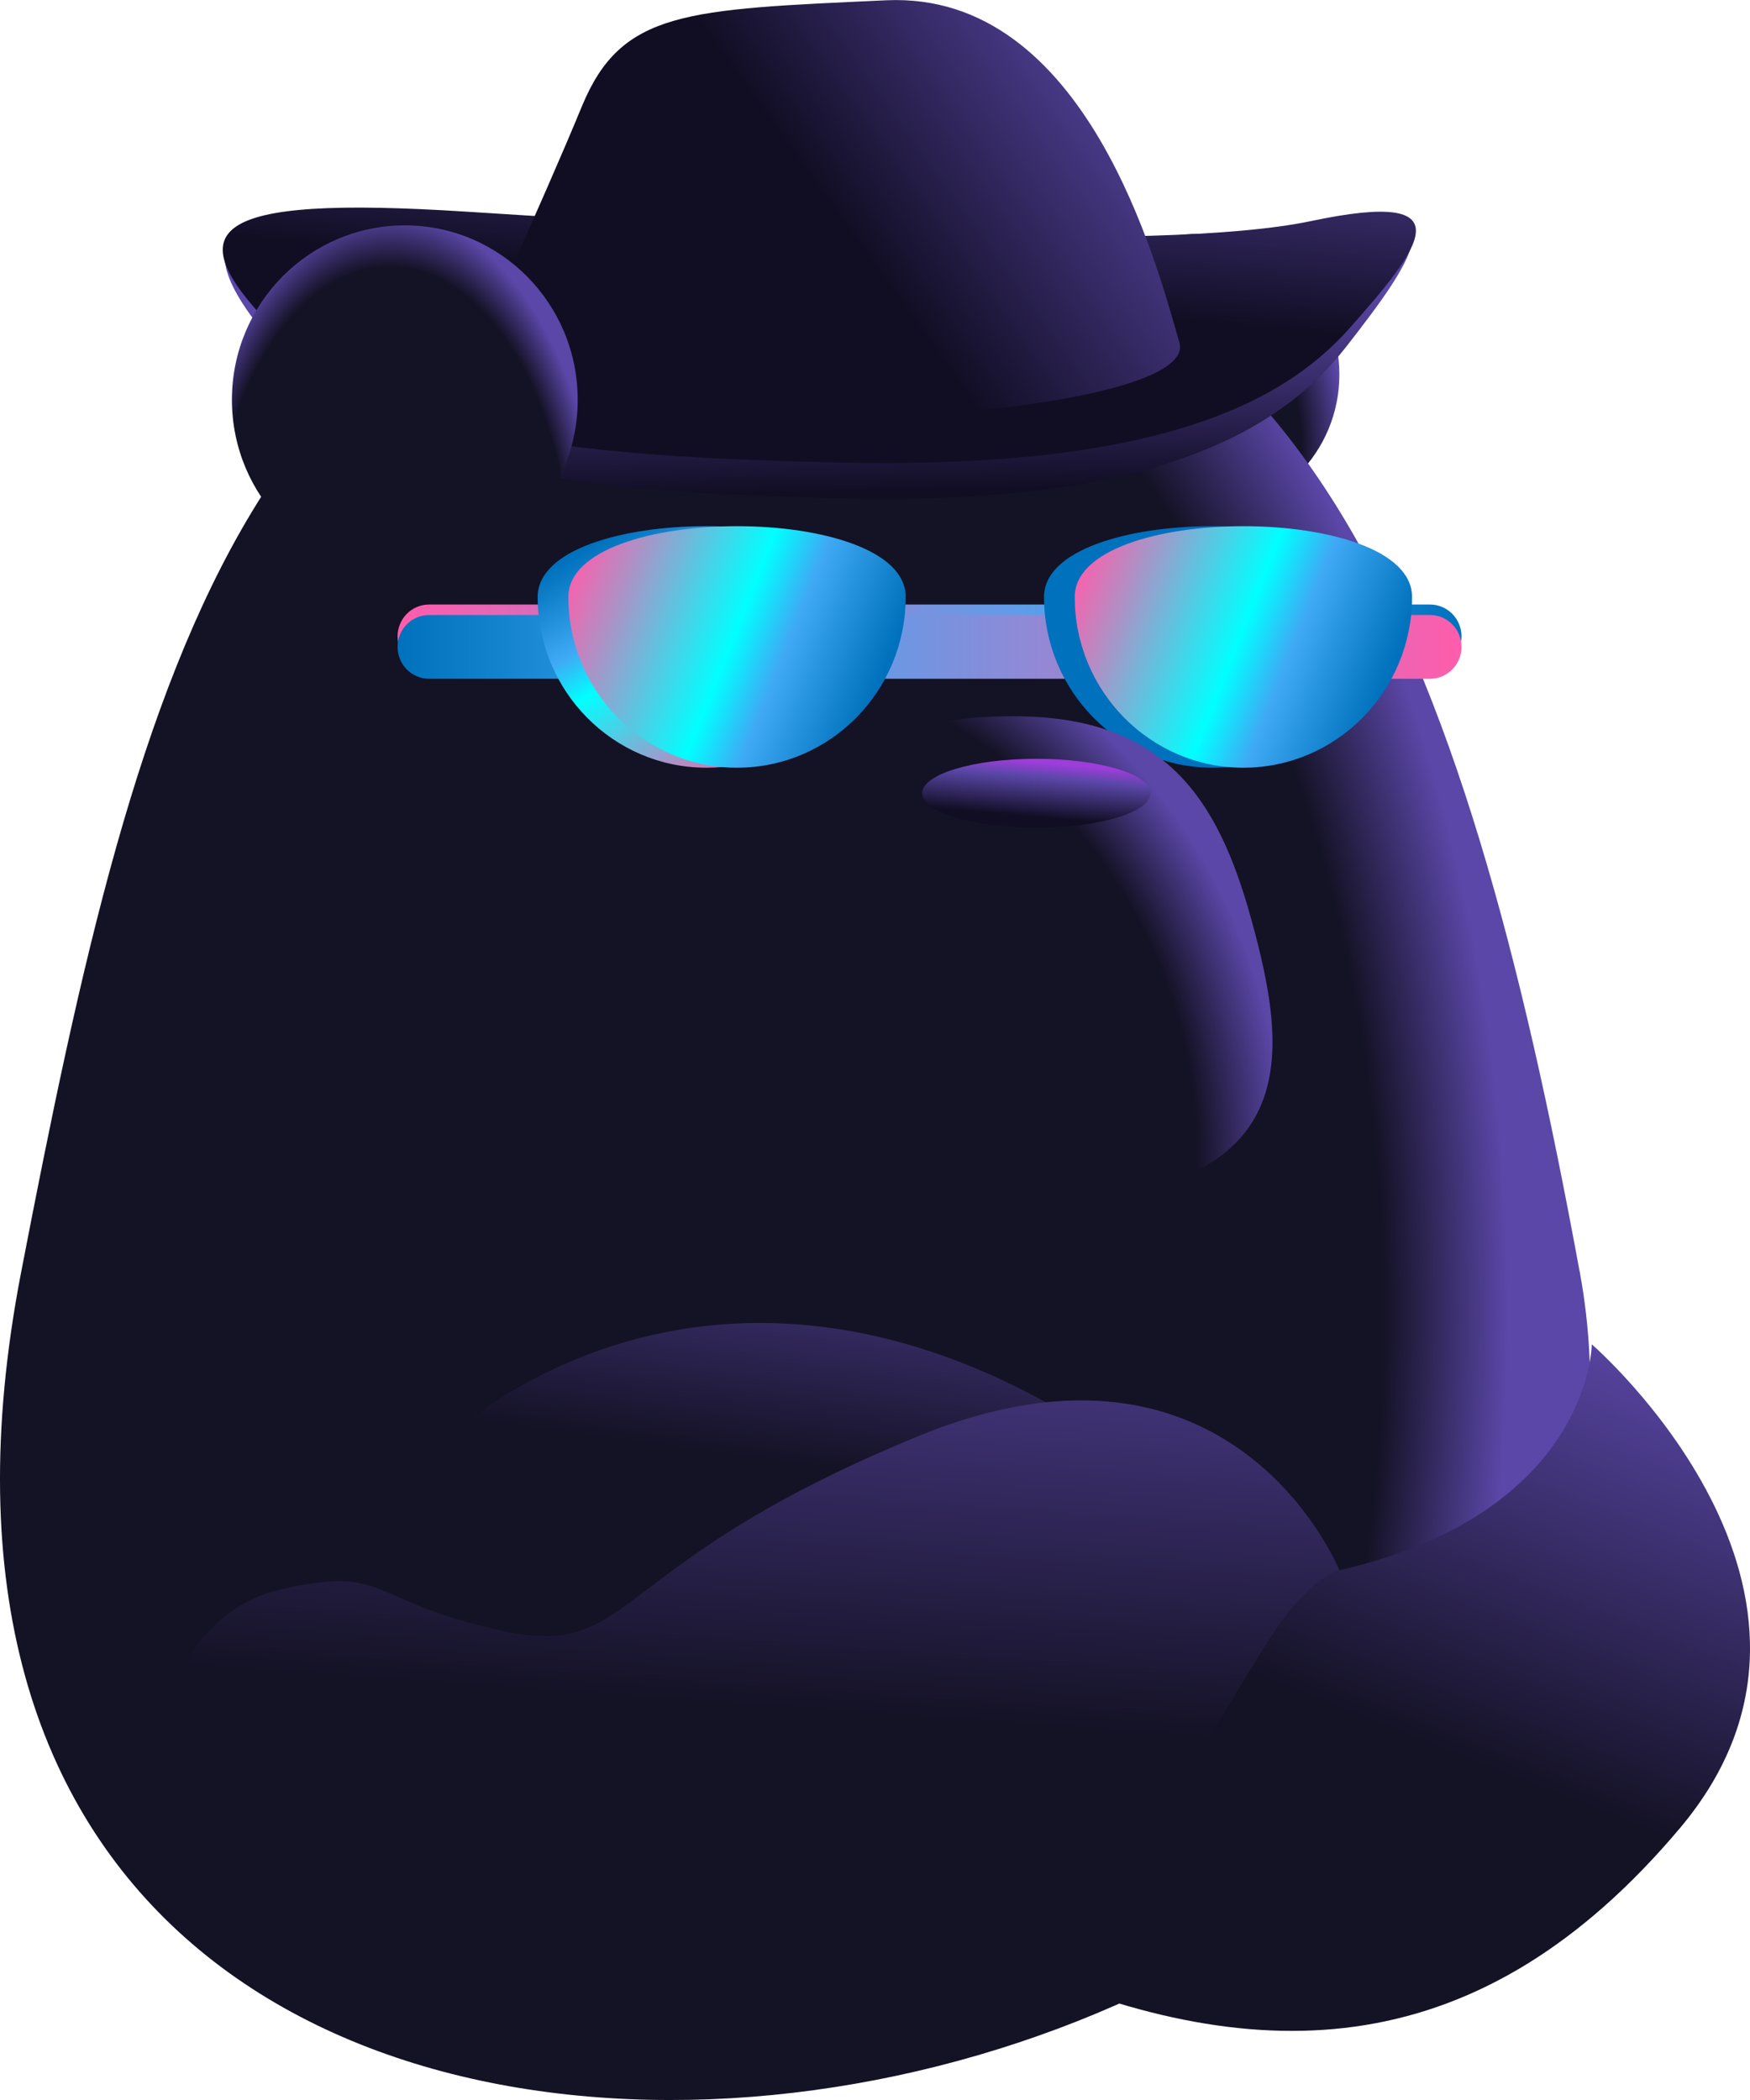 <svg width="220" height="264" viewBox="0 0 220 264" fill="none" xmlns="http://www.w3.org/2000/svg">
<g clip-path="url(#clip0_3904_6478)">
<path d="M150.834 64.788C160.524 64.788 168.379 56.864 168.379 47.088C168.379 37.313 160.524 29.389 150.834 29.389C141.144 29.389 133.289 37.313 133.289 47.088C133.289 56.864 141.144 64.788 150.834 64.788Z" fill="url(#paint0_radial_3904_6478)"/>
<path d="M198.582 159.795C220.007 276.295 -28.096 319.425 2.641 160.02C17.6 82.418 31.845 26.768 102.566 26.768C163.55 26.768 184.009 80.581 198.572 159.795H198.582Z" fill="url(#paint1_radial_3904_6478)"/>
<path d="M42.096 201.196C44.827 184.649 81.838 148.976 131.491 176.293C181.144 203.61 99.499 219.462 69.089 214.644C38.679 209.816 42.096 201.205 42.096 201.205V201.196Z" fill="url(#paint2_linear_3904_6478)"/>
<path d="M127.478 246.994C158.602 260.482 186.271 259.446 211.209 229.803C236.147 200.16 200.11 169.002 200.11 169.002C200.11 169.002 200.004 190.122 168.369 197.404C136.734 204.695 127.469 246.994 127.469 246.994H127.478Z" fill="url(#paint3_linear_3904_6478)"/>
<path d="M35.267 199.817C16.506 204.079 9.47 239.107 49.019 254.969C88.558 270.822 119.306 258.067 137.758 237.387C156.211 216.706 159.019 201.196 168.38 197.403C168.38 197.403 155.101 164.311 115.513 180.515C75.925 196.71 80.027 208.78 62.945 204.988C45.863 201.196 48.942 196.719 35.276 199.817H35.267Z" fill="url(#paint4_linear_3904_6478)"/>
<path d="M179.774 75.998H53.937C51.752 75.998 49.98 77.792 49.98 80.005C49.98 82.218 51.752 84.012 53.937 84.012H179.774C181.96 84.012 183.731 82.218 183.731 80.005C183.731 77.792 181.96 75.998 179.774 75.998Z" fill="url(#paint5_linear_3904_6478)"/>
<path d="M179.774 77.317H53.937C51.752 77.317 49.98 79.111 49.98 81.324C49.98 83.537 51.752 85.332 53.937 85.332H179.774C181.96 85.332 183.731 83.537 183.731 81.324C183.731 79.111 181.96 77.317 179.774 77.317Z" fill="url(#paint6_linear_3904_6478)"/>
<path d="M109.999 75.04C109.999 86.895 100.503 96.512 88.797 96.512C77.09 96.512 67.594 86.895 67.594 75.04C67.594 63.185 109.999 63.185 109.999 75.04Z" fill="url(#paint7_linear_3904_6478)"/>
<path d="M113.859 75.04C113.859 86.895 104.362 96.512 92.656 96.512C80.95 96.512 71.453 86.895 71.453 75.04C71.453 63.185 113.859 63.185 113.859 75.04Z" fill="url(#paint8_linear_3904_6478)"/>
<path d="M173.656 75.04C173.656 86.895 164.159 96.512 152.453 96.512C140.746 96.512 131.25 86.895 131.25 75.04C131.25 63.185 173.656 63.185 173.656 75.04Z" fill="url(#paint9_linear_3904_6478)"/>
<path d="M177.515 75.04C177.515 86.895 168.019 96.512 156.312 96.512C144.606 96.512 135.109 86.895 135.109 75.04C135.109 63.185 177.515 63.185 177.515 75.04Z" fill="url(#paint10_linear_3904_6478)"/>
<path d="M104.45 62.625C143.141 63.741 160.232 55.135 169.258 43.564C178.293 31.984 184.071 23.532 164.544 28.22C145.017 32.908 91.485 29.288 58.88 26.901C26.276 24.514 21.758 29.163 35.703 44.768C49.649 60.372 79.108 61.903 104.441 62.634L104.45 62.625Z" fill="url(#paint11_linear_3904_6478)"/>
<path d="M104.52 58.135C143.377 59.117 160.541 51.534 169.606 41.317C178.681 31.1 184.483 23.64 164.872 27.78C145.261 31.921 91.499 28.715 58.754 26.617C26.01 24.518 21.472 28.61 35.478 42.376C49.483 56.151 79.069 57.496 104.511 58.135H104.52Z" fill="url(#paint12_linear_3904_6478)"/>
<path d="M58.531 46.499C58.531 46.499 68.196 25.408 73.154 13.363C78.121 1.318 86.214 1.194 111.404 0.036C136.594 -1.122 145.496 33.467 148.268 43.073C151.04 52.679 80.475 57.007 58.541 46.499H58.531Z" fill="url(#paint13_linear_3904_6478)"/>
<path d="M50.89 72.177C62.893 72.177 72.624 62.362 72.624 50.255C72.624 38.148 62.893 28.333 50.89 28.333C38.887 28.333 29.156 38.148 29.156 50.255C29.156 62.362 38.887 72.177 50.89 72.177Z" fill="url(#paint14_radial_3904_6478)"/>
<path d="M157.259 115.404C162.249 133.358 164.218 151.224 127.381 151.224C82.726 151.224 90.273 133.817 96.276 115.443C101.101 100.676 105.367 90.042 127.381 90.042C146.364 90.042 153.061 100.265 157.259 115.404Z" fill="url(#paint15_radial_3904_6478)"/>
<path d="M130.284 104.048C138.21 104.048 144.635 102.11 144.635 99.718C144.635 97.327 138.21 95.389 130.284 95.389C122.359 95.389 115.934 97.327 115.934 99.718C115.934 102.11 122.359 104.048 130.284 104.048Z" fill="url(#paint16_linear_3904_6478)"/>
</g>
<defs>
<radialGradient id="paint0_radial_3904_6478" cx="0" cy="0" r="1" gradientUnits="userSpaceOnUse" gradientTransform="translate(148.746 56.407) scale(20.631 29.345)">
<stop offset="0.72" stop-color="#141225"/>
<stop offset="1" stop-color="#5B47A8"/>
</radialGradient>
<radialGradient id="paint1_radial_3904_6478" cx="0" cy="0" r="1" gradientUnits="userSpaceOnUse" gradientTransform="translate(84.615 165.217) scale(105.673 165.935)">
<stop stop-color="#141225"/>
<stop offset="0.85" stop-color="#141225"/>
<stop offset="1" stop-color="#5B47A8"/>
</radialGradient>
<linearGradient id="paint2_linear_3904_6478" x1="93.023" y1="209.229" x2="101.917" y2="143.581" gradientUnits="userSpaceOnUse">
<stop offset="0.39" stop-color="#141225"/>
<stop offset="1" stop-color="#5B47A8"/>
</linearGradient>
<linearGradient id="paint3_linear_3904_6478" x1="164.19" y1="253.855" x2="199.711" y2="164.116" gradientUnits="userSpaceOnUse">
<stop offset="0.39" stop-color="#141225"/>
<stop offset="1" stop-color="#5B47A8"/>
</linearGradient>
<linearGradient id="paint4_linear_3904_6478" x1="90.904" y1="258.038" x2="98.751" y2="146.879" gradientUnits="userSpaceOnUse">
<stop offset="0.39" stop-color="#141225"/>
<stop offset="1" stop-color="#5B47A8"/>
</linearGradient>
<linearGradient id="paint5_linear_3904_6478" x1="49.98" y1="80.005" x2="183.731" y2="80.005" gradientUnits="userSpaceOnUse">
<stop stop-color="#FF5DAB"/>
<stop offset="0.7" stop-color="#3FA9F5"/>
<stop offset="1" stop-color="#0071BC"/>
</linearGradient>
<linearGradient id="paint6_linear_3904_6478" x1="49.98" y1="81.324" x2="183.731" y2="81.324" gradientUnits="userSpaceOnUse">
<stop stop-color="#0071BC"/>
<stop offset="0.3" stop-color="#3FA9F5"/>
<stop offset="1" stop-color="#FF5DAB"/>
</linearGradient>
<linearGradient id="paint7_linear_3904_6478" x1="98.805" y1="94.841" x2="81.151" y2="64.648" gradientUnits="userSpaceOnUse">
<stop stop-color="#FF5DAB"/>
<stop offset="0.54" stop-color="#00FFFF"/>
<stop offset="0.7" stop-color="#3FA9F5"/>
<stop offset="1" stop-color="#0071BC"/>
</linearGradient>
<linearGradient id="paint8_linear_3904_6478" x1="71.472" y1="71.697" x2="110.035" y2="86.979" gradientUnits="userSpaceOnUse">
<stop stop-color="#FF5DAB"/>
<stop offset="0.54" stop-color="#00FFFF"/>
<stop offset="0.7" stop-color="#3FA9F5"/>
<stop offset="1" stop-color="#0071BC"/>
</linearGradient>
<linearGradient id="paint9_linear_3904_6478" x1="162.461" y1="-7.057" x2="144.72" y2="64.352" gradientUnits="userSpaceOnUse">
<stop stop-color="#FF5DAB"/>
<stop offset="0.54" stop-color="#00FFFF"/>
<stop offset="0.7" stop-color="#3FA9F5"/>
<stop offset="1" stop-color="#0071BC"/>
</linearGradient>
<linearGradient id="paint10_linear_3904_6478" x1="135.129" y1="71.697" x2="173.692" y2="86.979" gradientUnits="userSpaceOnUse">
<stop stop-color="#FF5DAB"/>
<stop offset="0.54" stop-color="#00FFFF"/>
<stop offset="0.7" stop-color="#3FA9F5"/>
<stop offset="1" stop-color="#0071BC"/>
</linearGradient>
<linearGradient id="paint11_linear_3904_6478" x1="103.059" y1="37.557" x2="103.834" y2="77.237" gradientUnits="userSpaceOnUse">
<stop stop-color="#5B47A8"/>
<stop offset="0.61" stop-color="#110E24"/>
</linearGradient>
<linearGradient id="paint12_linear_3904_6478" x1="100.695" y1="57.066" x2="105.499" y2="3.078" gradientUnits="userSpaceOnUse">
<stop offset="0.39" stop-color="#110E24"/>
<stop offset="1" stop-color="#5B47A8"/>
</linearGradient>
<linearGradient id="paint13_linear_3904_6478" x1="84.752" y1="46.681" x2="143.493" y2="4.446" gradientUnits="userSpaceOnUse">
<stop offset="0.39" stop-color="#110E24"/>
<stop offset="1" stop-color="#5B47A8"/>
</linearGradient>
<radialGradient id="paint14_radial_3904_6478" cx="0" cy="0" r="1" gradientUnits="userSpaceOnUse" gradientTransform="translate(49.025 72.767) scale(26.747 45.956)">
<stop offset="0.85" stop-color="#141225"/>
<stop offset="1" stop-color="#5B47A8"/>
</radialGradient>
<radialGradient id="paint15_radial_3904_6478" cx="0" cy="0" r="1" gradientUnits="userSpaceOnUse" gradientTransform="translate(88.422 145.392) scale(72.88 73.806)">
<stop offset="0.85" stop-color="#141225"/>
<stop offset="1" stop-color="#5B47A8"/>
</radialGradient>
<linearGradient id="paint16_linear_3904_6478" x1="130.024" y1="102.68" x2="130.637" y2="95.869" gradientUnits="userSpaceOnUse">
<stop stop-color="#110E24"/>
<stop offset="0.74" stop-color="#5B47A8"/>
<stop offset="1" stop-color="#9D3DDA"/>
</linearGradient>
<clipPath id="clip0_3904_6478">
<rect width="220" height="264" fill="white"/>
</clipPath>
</defs>
</svg>

